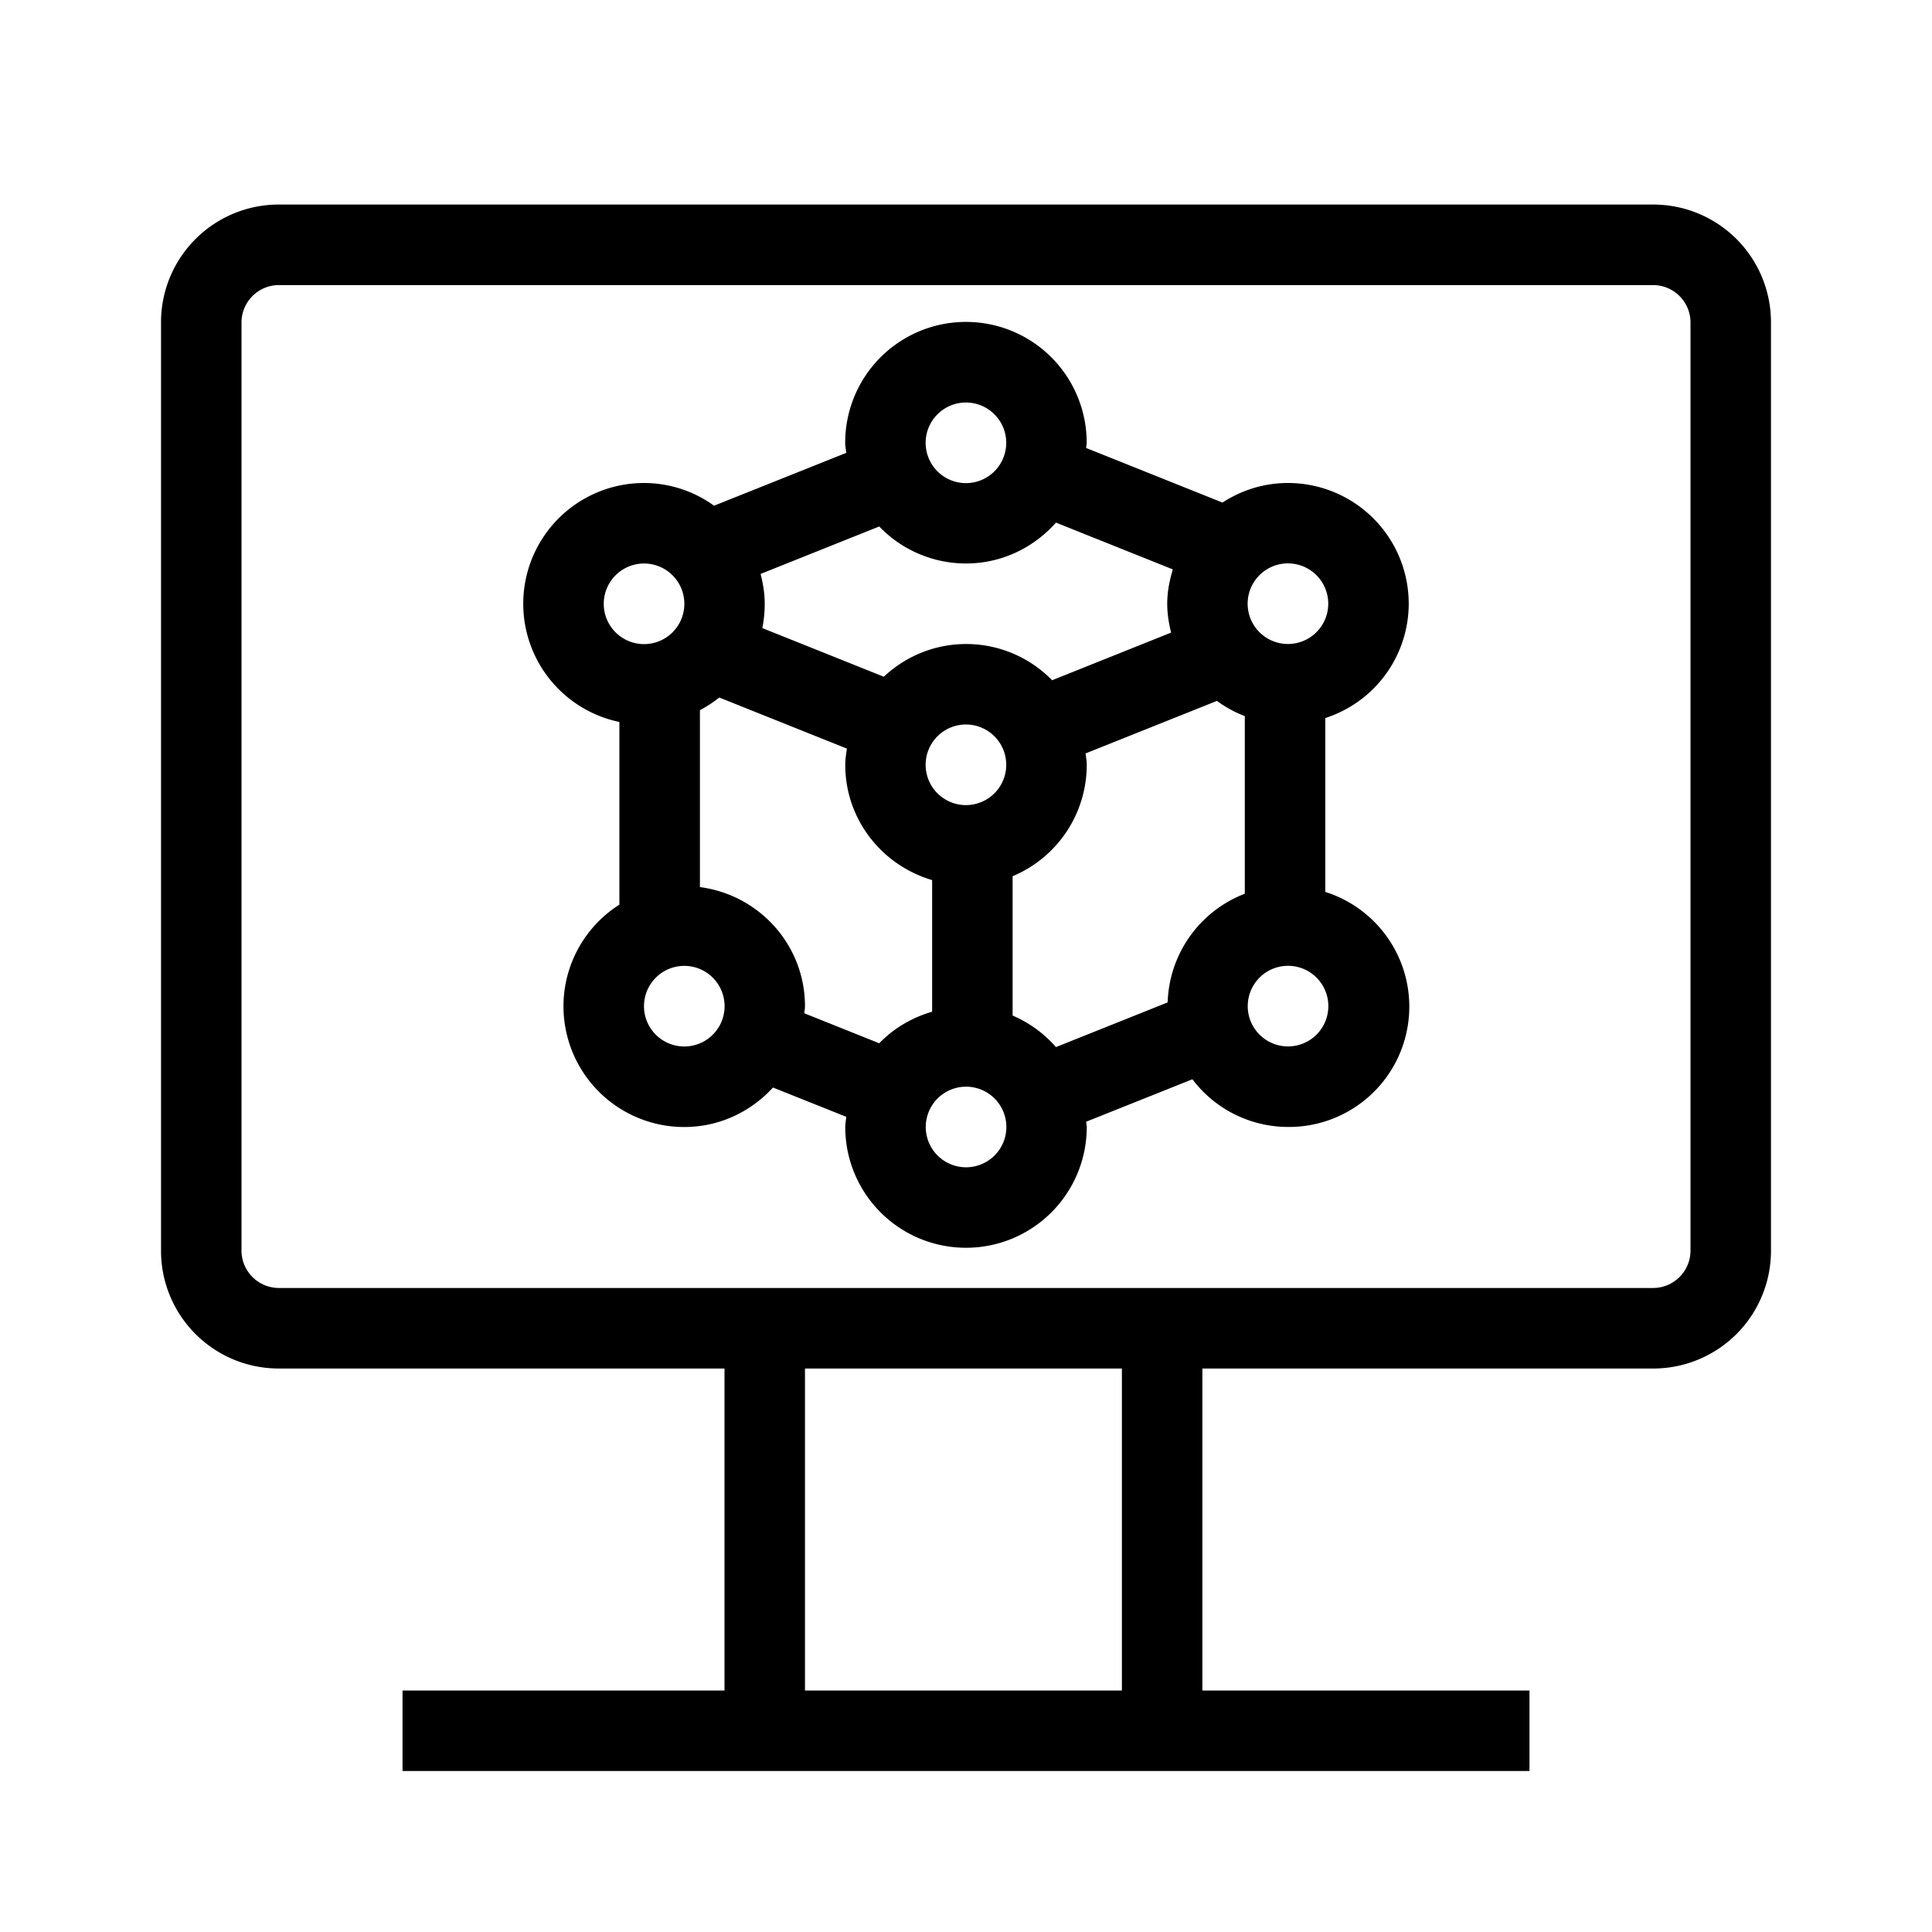 <svg xml:space="preserve" viewBox="0 0 32 32" xmlns="http://www.w3.org/2000/svg"><g id="icon">
  <path d="M27.388 3.388H4.612a1.95 1.95 0 0 0-1.945 1.945v15.389a1.95 1.95 0 0 0 1.945 1.945H12V28H6.667v1.333h18.666V28h-5.418v-5.333h7.473a1.95 1.95 0 0 0 1.945-1.945V5.333a1.95 1.95 0 0 0-1.945-1.945M18.582 28h-5.249v-5.333h5.249zM28 20.722a.62.62 0 0 1-.612.611H4.612A.62.62 0 0 1 4 20.722V5.333a.62.62 0 0 1 .612-.611h22.776a.62.62 0 0 1 .612.611zM23.333 10a2 2 0 0 0-2-2c-.4 0-.772.12-1.085.324L17.99 7.42c.001-.03.009-.058.009-.088a2 2 0 1 0-4 0c0 .058.012.112.017.169l-2.189.875A1.985 1.985 0 0 0 10.667 8a2 2 0 0 0-.408 3.958v3.026a1.994 1.994 0 0 0-.926 1.683 2 2 0 0 0 2 2c.584 0 1.105-.255 1.47-.654l1.214.485c-.005.057-.017.11-.017.169a2 2 0 1 0 4 0c0-.03-.008-.058-.009-.088l1.759-.703a1.99 1.99 0 0 0 1.583.79 1.993 1.993 0 0 0 .618-3.893v-2.88A1.993 1.993 0 0 0 23.333 10M22 10a.667.667 0 1 1-1.335-.002A.667.667 0 0 1 22 10m-6-3.333a.667.667 0 1 1-.002 1.335A.667.667 0 0 1 16 6.667m0 2.666c.595 0 1.123-.264 1.49-.677l1.936.775c-.055.181-.093.37-.093.569 0 .166.026.324.064.478l-1.971.789a1.987 1.987 0 0 0-2.787-.058l-2.013-.806c.027-.13.04-.265.04-.403 0-.172-.028-.335-.068-.494l1.965-.786A1.99 1.99 0 0 0 16 9.333M16 12a.667.667 0 1 1-.002 1.335A.667.667 0 0 1 16 12m-6-2a.667.667 0 1 1 1.335.002A.667.667 0 0 1 10 10m1.333 7.333a.667.667 0 1 1 .002-1.335.667.667 0 0 1-.002 1.335m1.989-.55c.002-.039.011-.076.011-.116 0-1.016-.76-1.846-1.74-1.974v-2.93c.113-.06.22-.13.32-.21l2.114.846c-.012.089-.027.176-.027.268 0 .908.61 1.666 1.439 1.91v2.18c-.337.098-.639.277-.876.523zM16 19.334a.667.667 0 1 1 .002-1.335.667.667 0 0 1-.002 1.335m.772-2.511v-2.31A2 2 0 0 0 18 12.666c0-.064-.013-.124-.019-.187l2.175-.87c.142.104.296.189.462.252v2.942a1.994 1.994 0 0 0-1.278 1.8l-1.85.74a1.996 1.996 0 0 0-.718-.522m4.561.511a.667.667 0 1 1 .002-1.335.667.667 0 0 1-.002 1.335"/>
</g></svg>
